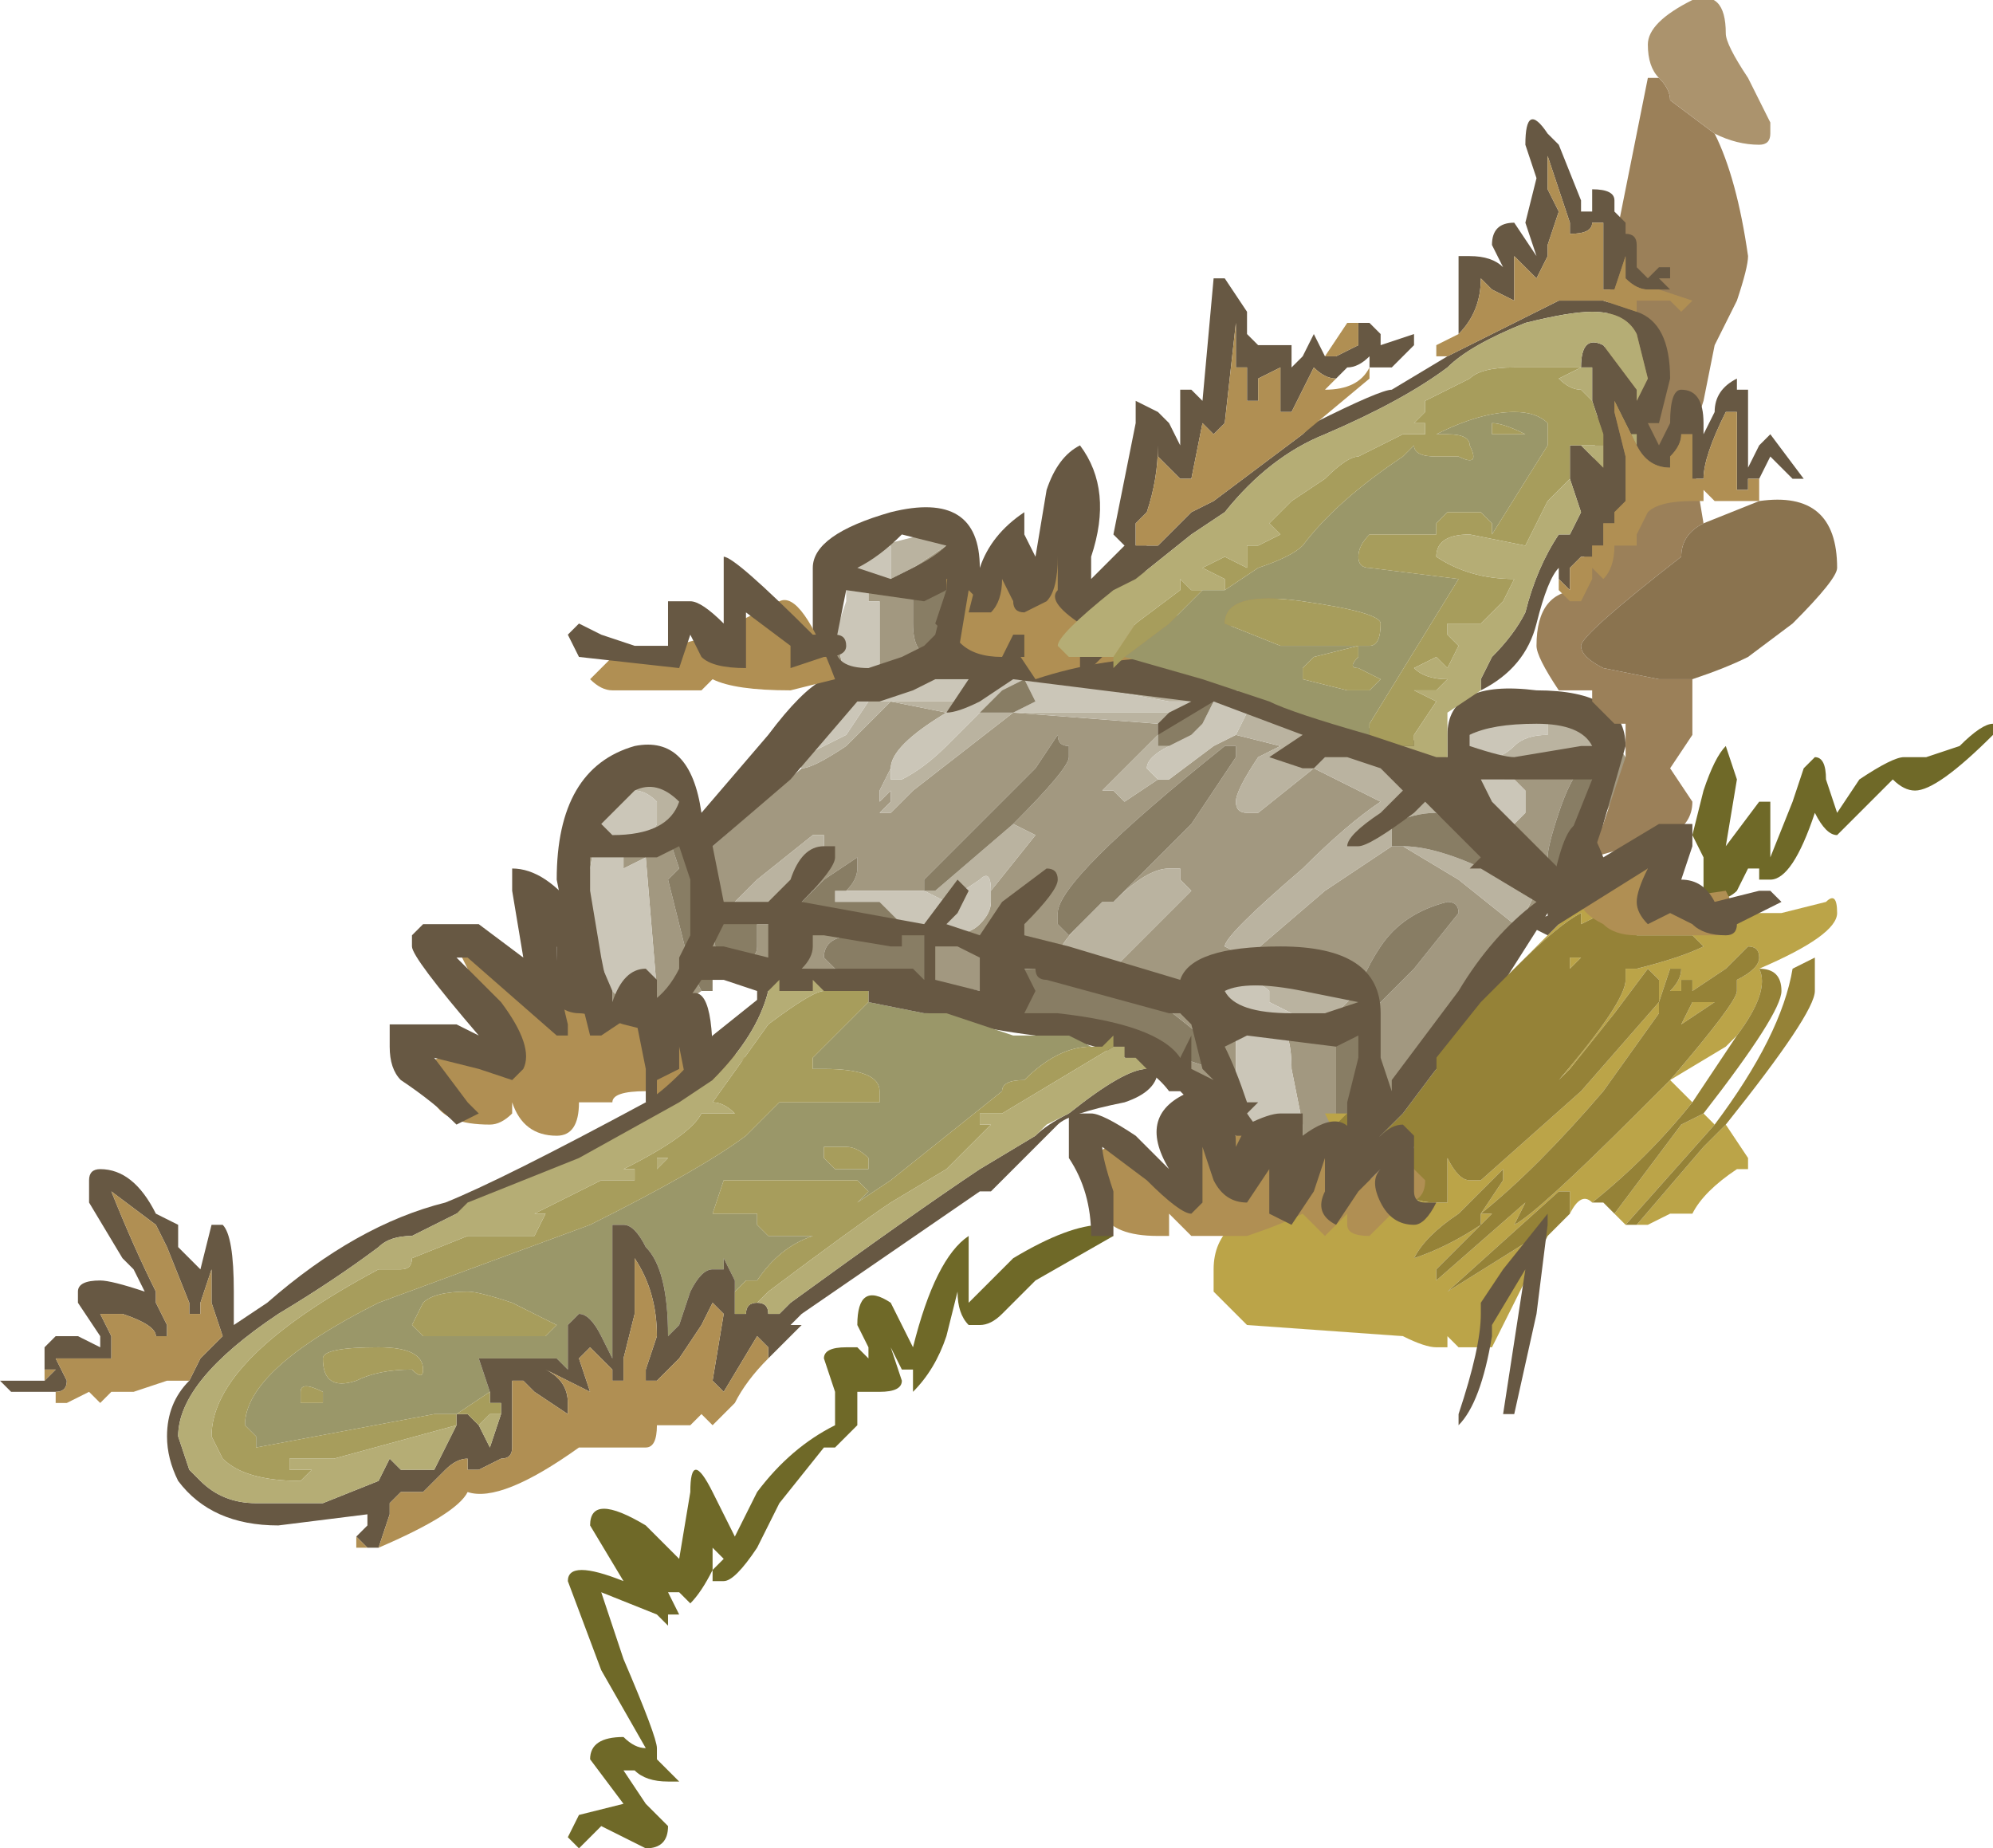 <?xml version="1.0" encoding="UTF-8" standalone="no"?>
<svg xmlns:ffdec="https://www.free-decompiler.com/flash" xmlns:xlink="http://www.w3.org/1999/xlink" ffdec:objectType="shape" height="8.3px" width="8.95px" xmlns="http://www.w3.org/2000/svg">
  <g transform="matrix(1.0, 0.0, 0.0, 1.0, 4.2, 4.45)">
    <path d="M-0.05 -2.05 L0.05 -2.05 -0.05 -2.05 M0.05 -2.05 Q0.15 -2.0 0.15 -1.75 L0.1 -1.65 0.0 -1.5 1.55 -1.25 1.65 -1.2 1.4 -1.25 1.25 -1.3 1.2 -1.3 0.5 -1.4 0.45 -1.4 0.3 -1.4 -0.2 -1.4 -0.3 -1.35 -0.3 -1.3 -0.35 -1.35 -0.5 -1.25 Q-0.5 -1.45 -0.45 -1.6 L-0.4 -1.4 -0.25 -1.45 -0.25 -1.75 -0.3 -1.75 -0.3 -1.8 -0.2 -1.85 -0.1 -1.9 0.05 -2.0 0.05 -2.05 M2.2 -0.95 L2.25 -0.95 2.4 -1.0 2.45 -0.95 2.45 -0.75 2.6 -0.75 2.65 -0.8 2.65 -0.9 2.6 -0.95 2.55 -0.95 3.0 -1.1 3.0 -1.2 3.1 -1.05 Q3.1 -0.9 2.85 -0.55 L3.0 -0.9 2.9 -1.0 Q2.85 -0.95 2.8 -0.8 2.75 -0.65 2.75 -0.6 2.75 -0.5 2.75 -0.45 L2.5 -0.1 1.95 0.6 1.95 0.35 Q1.95 0.2 1.85 0.1 1.8 0.15 1.8 0.25 L1.8 0.65 1.85 0.65 1.65 0.8 1.6 0.7 1.65 0.7 1.65 0.6 1.6 0.35 Q1.6 0.2 1.55 0.15 L1.35 0.15 1.35 0.55 0.95 0.25 1.25 0.35 1.3 0.3 Q1.2 0.2 1.0 0.05 0.7 -0.1 0.45 -0.1 0.3 -0.1 0.3 0.0 L0.35 0.1 0.85 0.2 0.8 0.2 0.4 0.1 0.2 0.0 -0.05 -0.05 -0.05 -0.25 0.0 -0.3 0.05 -0.25 Q0.15 -0.25 0.2 -0.3 0.25 -0.35 0.25 -0.4 L0.25 -0.45 0.45 -0.7 0.35 -0.75 Q0.6 -1.0 0.6 -1.05 L0.6 -1.1 Q0.55 -1.1 0.55 -1.15 L0.45 -1.0 -0.05 -0.5 -0.05 -0.45 -0.45 -0.45 -0.4 -0.45 Q-0.35 -0.5 -0.35 -0.55 -0.35 -0.65 -0.35 -0.6 L-0.5 -0.5 -0.55 -0.45 -0.6 -0.45 -0.5 -0.65 -0.5 -0.7 -0.55 -0.7 -0.8 -0.5 -0.9 -0.4 -1.0 -0.3 Q-1.0 -0.2 -0.95 -0.1 L-1.0 -0.05 -1.15 -0.8 -1.15 -0.95 -1.4 -0.9 -1.5 -0.85 -1.55 -0.55 -1.6 -0.35 -1.55 -0.8 -1.25 -1.05 -1.0 -0.65 -0.6 -1.0 Q-0.55 -1.0 -0.4 -1.1 L-0.2 -1.3 0.05 -1.25 Q-0.2 -1.1 -0.2 -1.0 L-0.25 -0.9 -0.25 -0.85 -0.2 -0.9 -0.2 -0.85 -0.25 -0.8 -0.2 -0.8 -0.1 -0.9 0.35 -1.25 1.0 -1.2 1.0 -1.15 0.75 -0.9 0.8 -0.9 0.85 -0.85 1.0 -0.95 1.05 -0.95 1.25 -1.1 1.35 -1.15 1.55 -1.1 1.45 -1.05 Q1.35 -0.9 1.35 -0.85 1.35 -0.8 1.4 -0.8 L1.45 -0.8 1.7 -1.0 Q1.9 -0.9 2.0 -0.85 1.85 -0.75 1.65 -0.55 1.3 -0.25 1.3 -0.2 L1.4 -0.15 1.75 -0.45 2.05 -0.65 2.1 -0.65 2.35 -0.5 2.6 -0.3 Q2.65 -0.3 2.65 -0.35 L2.7 -0.45 2.65 -0.45 2.25 -0.8 2.25 -0.95 2.2 -0.95 M-0.45 -0.1 L-0.9 -0.1 -0.85 -0.15 Q-0.8 -0.15 -0.8 -0.2 L-0.8 -0.3 -0.35 -0.3 -0.35 -0.25 Q-0.5 -0.25 -0.5 -0.15 L-0.45 -0.1 M-1.05 0.0 L-1.35 0.2 Q-1.4 0.2 -1.45 0.1 L-1.45 0.0 -1.35 0.1 -1.35 0.15 -1.3 0.15 Q-1.25 0.1 -1.25 0.0 L-1.3 -0.6 -1.4 -0.55 -1.4 -0.65 -1.2 -0.7 -1.15 -0.55 -1.2 -0.5 -1.1 -0.1 -1.05 0.0 M-0.4 -1.75 L-0.4 -1.85 -0.4 -1.75 M-0.4 -1.9 L-0.25 -2.0 -0.4 -1.9 M0.8 -0.4 L1.15 -0.75 1.35 -1.05 1.35 -1.1 1.3 -1.1 Q0.55 -0.5 0.55 -0.35 L0.55 -0.3 0.6 -0.25 0.65 -0.3 Q0.55 -0.2 0.55 -0.15 L0.8 -0.1 1.15 -0.45 1.1 -0.5 1.1 -0.55 1.05 -0.55 Q0.95 -0.55 0.8 -0.4 M0.0 -1.5 Q0.05 -1.5 0.1 -1.65 L0.15 -1.8 -0.1 -1.8 -0.1 -1.65 Q-0.1 -1.5 0.0 -1.5 M1.3 -0.1 L1.25 0.1 1.4 0.1 1.55 0.15 1.6 0.1 1.8 0.1 1.9 0.0 1.4 -0.1 1.3 -0.1 M2.4 -1.05 L2.45 -1.05 2.4 -1.05 M2.35 -0.35 Q2.35 -0.4 2.3 -0.4 2.1 -0.35 2.0 -0.2 1.9 -0.05 1.9 0.05 L1.95 0.1 2.15 -0.1 2.35 -0.35" fill="#a29880" fill-rule="evenodd" stroke="none"/>
    <path d="M-0.05 -2.05 L0.05 -2.05 0.05 -2.0 -0.1 -1.9 -0.2 -1.85 -0.2 -2.0 -0.4 -1.9 -0.25 -2.0 -0.05 -2.05 M1.65 -1.2 L2.2 -0.95 2.25 -0.95 2.25 -0.8 Q2.15 -0.8 2.05 -0.75 L2.05 -0.65 1.75 -0.45 1.4 -0.15 1.3 -0.2 Q1.3 -0.25 1.65 -0.55 1.85 -0.75 2.0 -0.85 1.9 -0.9 1.7 -1.0 L1.45 -0.8 1.4 -0.8 Q1.35 -0.8 1.35 -0.85 1.35 -0.9 1.45 -1.05 L1.55 -1.1 1.35 -1.15 1.4 -1.25 1.65 -1.2 M2.4 -1.0 L2.4 -1.05 2.45 -1.05 2.5 -1.05 Q2.55 -1.05 2.6 -1.1 2.65 -1.15 2.75 -1.15 L2.75 -1.25 2.65 -1.3 3.0 -1.2 3.0 -1.1 2.55 -0.95 2.45 -0.95 2.4 -1.0 M2.4 -1.15 L2.6 -1.25 2.4 -1.15 M-0.6 -1.0 L-0.65 -1.05 -0.6 -1.05 -0.4 -1.15 -0.3 -1.3 -0.3 -1.35 -0.25 -1.3 0.1 -1.3 0.05 -1.25 -0.2 -1.3 -0.4 -1.1 Q-0.55 -1.0 -0.6 -1.0 M1.15 -1.3 L1.05 -1.3 0.5 -1.4 1.2 -1.3 1.15 -1.3 M0.45 -1.4 L0.4 -1.4 0.3 -1.4 0.45 -1.4 M0.35 -1.25 L1.05 -1.25 1.0 -1.15 1.0 -1.1 1.05 -1.1 Q0.95 -1.05 0.95 -1.0 L1.0 -0.95 0.85 -0.85 0.8 -0.9 0.75 -0.9 1.0 -1.15 1.0 -1.2 0.35 -1.25 -0.1 -0.9 -0.2 -0.8 -0.25 -0.8 -0.2 -0.85 -0.2 -0.9 -0.25 -0.85 -0.25 -0.9 -0.2 -1.0 -0.2 -0.95 -0.15 -0.95 Q-0.05 -1.0 0.05 -1.1 0.15 -1.2 0.2 -1.25 L0.35 -1.25 M1.15 -1.15 L1.2 -1.2 1.15 -1.15 M0.8 -0.4 Q0.95 -0.55 1.05 -0.55 L1.1 -0.55 1.1 -0.5 1.15 -0.45 0.8 -0.1 0.55 -0.15 Q0.55 -0.2 0.65 -0.3 L0.75 -0.4 0.8 -0.4 M0.35 -0.75 L0.45 -0.7 0.25 -0.45 Q0.25 -0.55 0.2 -0.5 L0.05 -0.4 -0.05 -0.45 0.0 -0.45 0.35 -0.75 M0.0 -0.3 L-0.05 -0.25 -0.05 -0.3 0.0 -0.3 M1.3 -0.1 L1.25 0.0 1.3 0.05 1.4 0.1 1.25 0.1 1.3 -0.1 M1.6 0.1 L1.6 0.1 1.5 0.05 1.5 0.0 Q1.45 -0.05 1.35 -0.05 L1.4 -0.1 1.9 0.0 1.8 0.1 1.6 0.1 M2.65 -0.45 L2.7 -0.45 2.65 -0.35 Q2.65 -0.3 2.6 -0.3 L2.35 -0.5 2.1 -0.65 Q2.3 -0.65 2.65 -0.45 M-1.4 -0.65 Q-1.3 -0.65 -1.25 -0.75 L-1.25 -0.85 Q-1.35 -0.95 -1.45 -0.85 L-1.5 -0.85 -1.4 -0.9 -1.15 -0.95 -1.15 -0.8 -1.2 -0.7 -1.4 -0.65 M-0.9 -0.4 L-0.8 -0.5 -0.55 -0.7 -0.5 -0.7 -0.5 -0.65 -0.6 -0.45 -0.65 -0.45 -0.5 -0.3 -0.35 -0.3 -0.8 -0.3 Q-0.85 -0.35 -0.9 -0.4" fill="#bab3a0" fill-rule="evenodd" stroke="none"/>
    <path d="M2.4 -1.05 L2.4 -1.15 2.6 -1.25 2.65 -1.3 2.75 -1.25 2.75 -1.15 Q2.65 -1.15 2.6 -1.1 2.55 -1.05 2.5 -1.05 L2.45 -1.05 2.4 -1.05 M1.6 0.7 L1.45 0.7 Q1.35 0.65 1.35 0.55 L1.35 0.15 1.55 0.15 Q1.6 0.2 1.6 0.35 L1.65 0.6 1.65 0.7 1.6 0.7 M-1.45 0.1 L-1.5 0.15 Q-1.65 -0.05 -1.6 -0.2 L-1.6 -0.35 -1.55 -0.55 -1.5 -0.85 -1.45 -0.85 Q-1.35 -0.95 -1.25 -0.85 L-1.25 -0.75 Q-1.3 -0.65 -1.4 -0.65 L-1.4 -0.55 -1.3 -0.6 -1.25 0.0 Q-1.25 0.1 -1.3 0.15 L-1.35 0.15 -1.35 0.1 -1.45 0.0 -1.45 0.1 M-0.65 -1.05 L-0.5 -1.25 -0.35 -1.35 -0.3 -1.3 -0.4 -1.15 -0.6 -1.05 -0.65 -1.05 M-0.45 -1.6 L-0.4 -1.75 -0.4 -1.85 -0.4 -1.9 -0.2 -2.0 -0.2 -1.85 -0.3 -1.8 -0.3 -1.75 -0.25 -1.75 -0.25 -1.45 -0.4 -1.4 -0.45 -1.6 M0.5 -1.4 L1.05 -1.3 1.15 -1.3 1.1 -1.25 1.05 -1.25 0.35 -1.25 0.45 -1.3 0.4 -1.4 0.45 -1.4 0.5 -1.4 M1.0 -0.95 L0.95 -1.0 Q0.95 -1.05 1.05 -1.1 L1.15 -1.15 1.2 -1.2 1.25 -1.3 1.4 -1.25 1.35 -1.15 1.25 -1.1 1.05 -0.95 1.0 -0.95 M0.05 -1.25 L0.1 -1.3 -0.25 -1.3 -0.3 -1.35 -0.2 -1.4 0.3 -1.4 0.4 -1.4 0.3 -1.35 0.2 -1.25 Q0.15 -1.2 0.05 -1.1 -0.05 -1.0 -0.15 -0.95 L-0.2 -0.95 -0.2 -1.0 Q-0.2 -1.1 0.05 -1.25 M0.25 -0.45 L0.25 -0.4 Q0.25 -0.35 0.2 -0.3 0.15 -0.25 0.05 -0.25 L0.0 -0.3 -0.05 -0.3 -0.15 -0.3 -0.25 -0.4 -0.45 -0.4 -0.45 -0.45 -0.05 -0.45 0.05 -0.4 0.2 -0.5 Q0.25 -0.55 0.25 -0.45 M1.4 0.1 L1.3 0.05 1.25 0.0 1.3 -0.1 1.4 -0.1 1.35 -0.05 Q1.45 -0.05 1.5 0.0 L1.5 0.05 1.6 0.1 1.6 0.1 1.55 0.15 1.4 0.1 M2.55 -0.95 L2.6 -0.95 2.65 -0.9 2.65 -0.8 2.6 -0.75 2.45 -0.75 2.45 -0.95 2.55 -0.95 M-0.6 -0.45 L-0.55 -0.45 -0.6 -0.4 -0.5 -0.3 -0.65 -0.45 -0.6 -0.45" fill="#cbc6b8" fill-rule="evenodd" stroke="none"/>
    <path d="M2.85 -0.55 L2.75 -0.45 Q2.75 -0.5 2.75 -0.6 2.75 -0.65 2.8 -0.8 2.85 -0.95 2.9 -1.0 L3.0 -0.9 2.85 -0.55 M1.95 0.6 L1.9 0.65 1.85 0.65 1.8 0.65 1.8 0.25 Q1.8 0.15 1.85 0.1 1.95 0.2 1.95 0.35 L1.95 0.6 M0.95 0.25 L0.85 0.2 0.35 0.1 0.3 0.0 Q0.3 -0.1 0.45 -0.1 0.7 -0.1 1.0 0.05 1.2 0.2 1.3 0.3 L1.25 0.35 0.95 0.25 M-0.05 -0.05 Q0.0 0.0 -0.05 0.0 L-0.45 -0.1 -0.5 -0.15 Q-0.5 -0.25 -0.35 -0.25 L-0.35 -0.3 -0.5 -0.3 -0.6 -0.4 -0.55 -0.45 -0.5 -0.5 -0.35 -0.6 Q-0.35 -0.65 -0.35 -0.55 -0.35 -0.5 -0.4 -0.45 L-0.45 -0.45 -0.45 -0.4 -0.25 -0.4 -0.15 -0.3 -0.05 -0.3 -0.05 -0.25 -0.05 -0.05 M-0.9 -0.1 L-0.95 -0.1 Q-1.0 -0.2 -1.0 -0.3 L-0.9 -0.4 Q-0.85 -0.35 -0.8 -0.3 L-0.8 -0.2 Q-0.8 -0.15 -0.85 -0.15 L-0.9 -0.1 M-1.0 -0.05 L-1.0 0.0 -1.05 0.0 -1.1 -0.1 -1.2 -0.5 -1.15 -0.55 -1.2 -0.7 -1.15 -0.8 -1.0 -0.05 M0.4 -1.4 L0.45 -1.3 0.35 -1.25 0.2 -1.25 0.3 -1.35 0.4 -1.4 M1.05 -1.25 L1.1 -1.25 1.15 -1.3 1.2 -1.3 1.25 -1.3 1.2 -1.2 1.15 -1.15 1.05 -1.1 1.0 -1.1 1.0 -1.15 1.05 -1.25 M2.05 -0.65 L2.05 -0.75 Q2.15 -0.8 2.25 -0.8 L2.65 -0.45 Q2.3 -0.65 2.1 -0.65 L2.05 -0.65 M0.65 -0.3 L0.6 -0.25 0.55 -0.3 0.55 -0.35 Q0.55 -0.5 1.3 -1.1 L1.35 -1.1 1.35 -1.05 1.15 -0.75 0.8 -0.4 0.75 -0.4 0.65 -0.3 M0.0 -1.5 Q-0.1 -1.5 -0.1 -1.65 L-0.1 -1.8 0.15 -1.8 0.1 -1.65 Q0.05 -1.5 0.0 -1.5 M-0.05 -0.45 L-0.05 -0.5 0.45 -1.0 0.55 -1.15 Q0.55 -1.1 0.6 -1.1 L0.6 -1.05 Q0.6 -1.0 0.35 -0.75 L0.0 -0.45 -0.05 -0.45 M2.35 -0.35 L2.15 -0.1 1.95 0.1 1.9 0.05 Q1.9 -0.05 2.0 -0.2 2.1 -0.35 2.3 -0.4 2.35 -0.4 2.35 -0.35" fill="#887d64" fill-rule="evenodd" stroke="none"/>
    <path d="M0.05 -2.0 L-0.15 -2.05 Q-0.25 -1.95 -0.35 -1.9 L-0.2 -1.85 -0.1 -1.9 Q0.0 -1.95 0.05 -2.0 M1.0 -1.2 L1.05 -1.25 1.15 -1.3 0.35 -1.4 0.2 -1.3 Q0.1 -1.25 0.05 -1.25 L0.05 -1.25 0.15 -1.4 0.0 -1.4 -0.1 -1.35 -0.25 -1.3 -0.35 -1.3 -0.65 -0.95 -1.0 -0.65 -0.95 -0.4 -0.75 -0.4 -0.65 -0.5 Q-0.6 -0.65 -0.5 -0.65 L-0.45 -0.65 -0.45 -0.6 Q-0.45 -0.55 -0.6 -0.4 L-0.05 -0.3 0.1 -0.5 0.15 -0.45 0.1 -0.35 0.05 -0.3 0.2 -0.25 0.3 -0.4 0.5 -0.55 Q0.55 -0.55 0.55 -0.5 0.55 -0.45 0.4 -0.3 L0.4 -0.25 0.6 -0.2 1.1 -0.05 Q1.15 -0.2 1.55 -0.2 2.0 -0.2 2.0 0.1 L2.0 0.45 2.05 0.45 2.05 0.4 2.35 0.0 Q2.5 -0.25 2.7 -0.4 L2.45 -0.55 2.4 -0.55 2.45 -0.6 2.2 -0.85 2.15 -0.8 Q1.95 -0.65 1.9 -0.65 L1.85 -0.65 Q1.85 -0.7 2.0 -0.8 L2.1 -0.9 2.0 -1.0 1.85 -1.05 1.75 -1.05 1.7 -1.0 1.65 -1.0 1.5 -1.05 1.65 -1.15 1.25 -1.3 1.0 -1.15 1.0 -1.2 M1.35 -1.35 L1.6 -1.3 1.7 -1.25 1.85 -1.2 2.1 -1.15 2.3 -1.05 2.3 -1.15 Q2.3 -1.4 2.7 -1.35 3.1 -1.35 3.1 -1.1 L3.0 -0.75 2.95 -0.5 2.85 -0.4 2.8 -0.3 2.75 -0.35 2.4 0.2 2.0 0.6 1.95 0.6 Q1.9 0.8 1.65 0.8 L1.45 0.8 1.35 0.65 1.15 0.5 1.1 0.45 1.05 0.45 Q0.9 0.25 0.45 0.2 0.05 0.15 -0.15 0.05 L-0.3 0.0 -0.75 0.0 -0.8 0.05 -0.8 0.0 -0.95 -0.05 -1.05 -0.05 -1.15 0.1 -1.2 0.15 -1.35 0.25 -1.5 0.25 -1.7 0.05 -1.7 -0.25 -1.65 -0.25 -1.7 -0.5 Q-1.7 -1.0 -1.35 -1.1 -1.1 -1.15 -1.05 -0.8 L-0.75 -1.15 Q-0.6 -1.35 -0.5 -1.4 L-0.55 -1.6 -0.55 -1.9 Q-0.55 -2.05 -0.2 -2.15 0.2 -2.25 0.2 -1.9 0.2 -1.7 0.15 -1.55 L1.0 -1.5 1.35 -1.4 1.35 -1.35 M0.0 -0.15 L0.0 -0.05 0.2 0.0 0.2 -0.15 0.1 -0.2 0.0 -0.2 0.0 -0.15 M0.45 0.0 L0.4 0.1 0.55 0.1 Q1.0 0.15 1.1 0.3 L1.15 0.2 1.15 0.35 1.25 0.4 1.2 0.35 1.15 0.15 1.1 0.1 1.05 0.1 0.5 -0.05 Q0.45 -0.05 0.45 -0.1 L0.4 -0.1 0.45 0.0 M2.4 -1.1 Q2.55 -1.05 2.6 -1.05 L2.9 -1.1 2.95 -1.1 Q2.9 -1.2 2.7 -1.2 2.5 -1.2 2.4 -1.15 L2.4 -1.1 M2.45 -0.95 L2.5 -0.85 2.8 -0.55 2.85 -0.7 2.95 -0.95 2.45 -0.95 M0.05 -1.8 L-0.05 -1.75 -0.4 -1.8 -0.45 -1.55 Q-0.45 -1.45 -0.3 -1.45 L-0.15 -1.5 -0.05 -1.55 0.0 -1.6 0.05 -1.8 M-1.55 -0.45 L-1.5 -0.15 -1.45 0.1 Q-1.25 0.1 -1.15 -0.1 L-1.15 -0.15 -1.1 -0.25 -1.1 -0.5 -1.15 -0.65 -1.25 -0.6 -1.55 -0.6 -1.55 -0.45 M-1.45 -0.7 Q-1.2 -0.7 -1.15 -0.85 -1.25 -0.95 -1.35 -0.9 L-1.5 -0.75 -1.45 -0.7 M-0.8 -0.3 L-0.95 -0.3 -1.0 -0.2 -0.95 -0.2 -0.75 -0.15 -0.75 -0.3 -0.8 -0.3 M-0.55 -0.25 L-0.55 -0.2 Q-0.55 -0.15 -0.6 -0.1 L-0.1 -0.1 -0.05 -0.05 -0.05 -0.25 -0.15 -0.25 -0.15 -0.2 -0.2 -0.2 -0.5 -0.25 -0.55 -0.25 M1.75 0.1 L1.9 0.05 1.65 0.0 Q1.4 -0.05 1.3 0.0 1.35 0.1 1.6 0.1 L1.75 0.1 M1.9 0.5 L1.9 0.2 1.8 0.25 1.4 0.2 1.3 0.25 Q1.35 0.35 1.4 0.5 L1.45 0.5 1.4 0.55 Q1.5 0.7 1.6 0.7 1.8 0.7 1.85 0.6 L1.9 0.5" fill="#675843" fill-rule="evenodd" stroke="none"/>
    <path d="M4.0 -0.95 L4.05 -0.8 4.15 -0.95 Q4.3 -1.05 4.35 -1.05 L4.45 -1.05 4.6 -1.1 Q4.7 -1.2 4.75 -1.2 L4.75 -1.15 Q4.5 -0.9 4.4 -0.9 4.35 -0.9 4.3 -0.95 L4.05 -0.7 Q4.0 -0.7 3.95 -0.8 3.85 -0.5 3.75 -0.5 L3.7 -0.5 3.7 -0.55 3.65 -0.55 3.6 -0.45 Q3.55 -0.4 3.45 -0.4 L3.45 -0.6 3.4 -0.7 3.45 -0.9 Q3.5 -1.05 3.55 -1.1 L3.6 -0.95 3.55 -0.65 3.7 -0.85 3.75 -0.85 3.75 -0.6 3.85 -0.85 3.9 -1.0 3.95 -1.05 Q4.0 -1.05 4.0 -0.95 M-0.4 1.6 L-0.35 1.6 -0.3 1.65 -0.3 1.6 -0.35 1.5 Q-0.35 1.3 -0.2 1.4 -0.15 1.5 -0.1 1.6 0.0 1.2 0.15 1.1 L0.15 1.4 0.35 1.2 Q0.6 1.05 0.75 1.05 L0.8 1.1 0.45 1.3 0.3 1.45 Q0.25 1.5 0.2 1.5 L0.15 1.5 Q0.1 1.45 0.1 1.35 L0.05 1.55 Q0.0 1.7 -0.1 1.8 L-0.1 1.7 -0.15 1.7 -0.2 1.6 -0.15 1.75 Q-0.15 1.8 -0.25 1.8 -0.3 1.8 -0.35 1.8 L-0.35 1.95 Q-0.4 2.0 -0.45 2.05 L-0.5 2.05 -0.7 2.3 -0.8 2.5 Q-0.9 2.65 -0.95 2.65 L-1.0 2.65 -1.0 2.6 -0.95 2.55 -1.0 2.5 -1.0 2.6 Q-1.05 2.7 -1.1 2.75 L-1.15 2.7 -1.2 2.7 -1.15 2.8 -1.2 2.8 -1.2 2.85 -1.25 2.8 -1.5 2.7 -1.4 3.0 Q-1.25 3.35 -1.25 3.4 L-1.25 3.45 -1.15 3.55 -1.2 3.55 Q-1.3 3.55 -1.35 3.5 L-1.4 3.5 -1.3 3.65 -1.2 3.75 Q-1.2 3.85 -1.3 3.85 L-1.5 3.75 -1.6 3.85 -1.65 3.8 -1.6 3.7 -1.4 3.65 -1.55 3.45 Q-1.55 3.35 -1.4 3.35 -1.35 3.4 -1.3 3.4 L-1.5 3.05 -1.65 2.65 Q-1.65 2.55 -1.4 2.65 L-1.55 2.4 Q-1.55 2.25 -1.3 2.4 L-1.15 2.55 -1.1 2.25 Q-1.1 2.05 -1.0 2.25 -0.95 2.35 -0.9 2.45 L-0.8 2.25 Q-0.65 2.05 -0.45 1.95 L-0.45 1.8 -0.5 1.65 Q-0.5 1.6 -0.4 1.6" fill="#6f6928" fill-rule="evenodd" stroke="none"/>
    <path d="M2.75 -0.25 Q2.8 -0.3 2.85 -0.35 L2.9 -0.4 3.25 -0.4 3.6 -0.35 3.8 -0.35 4.0 -0.4 Q4.05 -0.45 4.05 -0.35 4.05 -0.25 3.7 -0.1 3.75 0.0 3.6 0.2 L3.55 0.25 3.3 0.4 Q3.6 0.05 3.6 0.0 L3.6 -0.05 Q3.7 -0.1 3.7 -0.15 3.7 -0.2 3.65 -0.2 L3.55 -0.1 3.4 0.0 3.4 -0.05 3.35 -0.05 3.35 0.0 3.3 0.0 Q3.35 -0.05 3.35 -0.1 L3.3 -0.1 3.25 0.05 3.25 -0.05 3.2 -0.1 3.05 0.1 2.85 0.35 2.8 0.4 Q3.1 0.05 3.1 -0.05 L3.1 -0.1 3.15 -0.1 Q3.35 -0.15 3.45 -0.2 L3.4 -0.25 3.15 -0.25 3.0 -0.35 2.9 -0.3 2.9 -0.35 Q2.8 -0.3 2.6 -0.1 L2.75 -0.25 M2.85 -0.1 L2.85 -0.15 2.9 -0.15 2.85 -0.1 M2.9 -0.3 L2.9 -0.3 M3.55 0.6 L3.65 0.75 3.65 0.8 3.6 0.8 Q3.45 0.9 3.4 1.0 L3.3 1.0 3.2 1.05 3.15 1.05 3.45 0.7 3.55 0.6 M3.1 1.05 L3.05 1.0 3.35 0.6 3.45 0.55 3.5 0.6 3.1 1.05 M2.95 0.95 Q2.9 0.9 2.85 1.0 L2.85 0.9 2.8 0.9 2.3 1.35 2.7 1.1 2.7 1.2 2.5 1.6 2.35 1.6 2.3 1.55 2.3 1.6 2.25 1.6 Q2.2 1.6 2.1 1.55 L1.4 1.5 1.25 1.35 1.25 1.25 Q1.25 1.0 1.6 0.95 L2.1 0.8 2.0 0.7 2.15 0.7 2.1 0.85 Q2.1 0.95 2.25 0.95 2.35 0.95 2.3 0.95 L2.3 0.75 Q2.35 0.85 2.4 0.85 L2.45 0.85 2.9 0.45 3.25 0.05 3.25 0.1 3.0 0.45 Q2.7 0.8 2.45 1.0 L2.55 0.85 2.55 0.8 2.35 1.0 Q2.2 1.1 2.15 1.2 2.3 1.15 2.45 1.05 L2.45 1.0 2.5 1.0 2.25 1.25 2.25 1.3 2.65 0.95 2.6 1.05 Q2.7 1.0 3.15 0.55 L3.3 0.4 3.4 0.5 Q3.2 0.75 2.95 0.95 M1.8 0.65 L1.75 0.55 1.85 0.55 1.8 0.6 1.85 0.65 1.8 0.65 M3.4 0.05 L3.5 0.05 3.35 0.15 3.4 0.05" fill="#bba448" fill-rule="evenodd" stroke="none"/>
    <path d="M3.5 -3.85 Q3.6 -3.65 3.65 -3.3 3.65 -3.25 3.6 -3.1 3.55 -3.0 3.5 -2.9 L3.45 -2.65 Q3.4 -2.5 3.4 -2.4 L3.45 -2.1 Q3.35 -2.05 3.35 -1.95 2.9 -1.6 2.9 -1.55 2.9 -1.5 3.0 -1.45 L3.25 -1.4 3.4 -1.4 3.4 -1.15 3.3 -1.0 3.4 -0.85 Q3.4 -0.75 3.3 -0.7 L2.95 -0.6 3.1 -1.05 3.1 -1.2 3.05 -1.2 2.95 -1.3 2.95 -1.35 2.8 -1.35 Q2.7 -1.5 2.7 -1.55 2.7 -1.8 2.9 -1.8 L3.05 -3.35 3.2 -4.1 3.25 -4.1 Q3.3 -4.05 3.3 -4.0 L3.5 -3.85" fill="#9b8059" fill-rule="evenodd" stroke="none"/>
    <path d="M3.25 -4.1 Q3.2 -4.15 3.2 -4.25 3.2 -4.35 3.4 -4.45 3.55 -4.5 3.55 -4.3 3.55 -4.25 3.65 -4.1 L3.75 -3.9 3.75 -3.85 Q3.75 -3.8 3.7 -3.8 3.6 -3.8 3.5 -3.85 L3.3 -4.0 Q3.3 -4.05 3.25 -4.1" fill="#ab936d" fill-rule="evenodd" stroke="none"/>
    <path d="M3.45 -2.1 L3.7 -2.2 Q4.05 -2.25 4.05 -1.9 4.05 -1.85 3.85 -1.65 L3.65 -1.5 Q3.55 -1.45 3.4 -1.4 L3.25 -1.4 3.0 -1.45 Q2.9 -1.5 2.9 -1.55 2.9 -1.6 3.35 -1.95 3.35 -2.05 3.45 -2.1" fill="#8a734f" fill-rule="evenodd" stroke="none"/>
    <path d="M2.6 -0.1 Q2.8 -0.3 2.9 -0.35 L2.9 -0.3 3.0 -0.35 3.15 -0.25 3.4 -0.25 3.45 -0.2 Q3.35 -0.15 3.15 -0.1 L3.1 -0.1 3.1 -0.05 Q3.1 0.05 2.8 0.4 L2.85 0.35 3.05 0.1 3.2 -0.1 3.25 -0.05 3.25 0.05 3.3 -0.1 3.35 -0.1 Q3.35 -0.05 3.3 0.0 L3.35 0.0 3.35 -0.05 3.4 -0.05 3.4 0.0 3.55 -0.1 3.65 -0.2 Q3.7 -0.2 3.7 -0.15 3.7 -0.1 3.6 -0.05 L3.6 0.0 Q3.6 0.05 3.3 0.4 L3.15 0.55 Q2.7 1.0 2.6 1.05 L2.65 0.95 2.25 1.3 2.25 1.25 2.5 1.0 2.45 1.0 2.45 1.05 Q2.3 1.15 2.15 1.2 2.2 1.1 2.35 1.0 L2.55 0.8 2.55 0.85 2.45 1.0 Q2.7 0.8 3.0 0.45 L3.25 0.1 3.25 0.05 2.9 0.45 2.45 0.85 2.4 0.85 Q2.35 0.85 2.3 0.75 L2.3 0.95 Q2.35 0.95 2.25 0.95 2.1 0.95 2.1 0.85 L2.15 0.7 2.0 0.7 1.95 0.7 2.1 0.55 2.25 0.35 2.25 0.3 2.45 0.05 2.6 -0.1 M3.6 0.2 Q3.75 0.0 3.7 -0.1 3.8 -0.1 3.8 0.0 3.8 0.1 3.45 0.55 L3.35 0.6 3.05 1.0 3.0 0.95 2.95 0.95 Q3.2 0.75 3.4 0.5 L3.6 0.2 M2.85 -0.1 L2.9 -0.15 2.85 -0.15 2.85 -0.1 M2.9 -0.3 L2.9 -0.3 M3.5 0.6 Q3.8 0.2 3.85 -0.1 L3.95 -0.15 3.95 0.0 Q3.95 0.1 3.55 0.6 L3.45 0.7 3.15 1.05 3.1 1.05 3.5 0.6 M2.85 1.0 L2.75 1.1 2.7 1.2 2.7 1.1 2.3 1.35 2.8 0.9 2.85 0.9 2.85 1.0 M1.85 0.55 L1.85 0.5 1.85 0.65 1.8 0.6 1.85 0.55 M3.4 0.05 L3.35 0.15 3.5 0.05 3.4 0.05" fill="#958237" fill-rule="evenodd" stroke="none"/>
    <path d="M2.85 -0.35 Q2.8 -0.3 2.75 -0.25 L2.65 -0.3 Q2.75 -0.35 2.85 -0.35 M1.95 0.7 L1.9 0.75 1.85 0.85 1.8 0.65 1.85 0.65 1.85 0.5 1.9 0.3 2.0 0.3 2.05 0.45 Q2.15 0.25 2.25 0.25 L2.25 0.3 2.25 0.35 2.1 0.55 1.95 0.7" fill="#675843" fill-rule="evenodd" stroke="none"/>
    <path d="M1.6 -1.8 L1.1 -1.5 Q0.75 -1.5 0.45 -1.4 L0.35 -1.55 Q0.35 -1.5 0.3 -1.5 0.05 -1.5 0.05 -1.75 L0.05 -1.85 0.3 -1.85 Q0.35 -1.85 0.35 -1.75 L0.55 -1.95 0.65 -1.8 0.7 -1.6 1.6 -1.8 M3.2 -0.55 L3.2 -0.4 3.55 -0.45 3.6 -0.35 Q3.6 -0.25 3.5 -0.25 L3.15 -0.25 Q3.05 -0.25 3.0 -0.3 2.9 -0.35 2.9 -0.4 L3.1 -0.55 3.2 -0.55 M1.5 0.75 L1.75 0.75 1.8 0.8 1.9 0.75 Q1.95 0.75 1.95 0.85 L2.0 0.8 2.1 0.75 2.2 0.85 Q2.2 0.95 2.1 0.95 L1.95 1.1 Q1.85 1.1 1.85 1.05 L1.85 1.0 1.75 1.1 1.65 1.0 Q1.55 1.05 1.4 1.1 L1.15 1.1 1.05 1.0 1.05 1.1 1.0 1.1 Q0.8 1.1 0.75 1.0 L0.7 0.75 Q0.75 0.7 0.8 0.7 L1.05 0.8 Q1.15 0.8 1.15 0.7 L1.25 0.65 Q1.35 0.65 1.4 0.65 L1.5 0.75 M-2.15 -0.2 Q-1.95 -0.2 -1.8 -0.05 -1.7 0.1 -1.6 0.1 -1.55 0.1 -1.4 0.15 L-1.2 0.2 Q-1.15 0.2 -1.0 0.25 L-0.85 0.3 -1.15 0.55 -1.3 0.45 Q-1.45 0.45 -1.45 0.5 L-1.6 0.5 Q-1.6 0.65 -1.7 0.65 -1.85 0.65 -1.9 0.5 L-1.9 0.55 Q-1.95 0.6 -2.0 0.6 -2.2 0.6 -2.25 0.5 L-2.3 0.4 Q-2.3 0.3 -2.2 0.3 L-1.9 0.3 -2.15 -0.2 M-0.45 -1.4 L-0.65 -1.35 Q-0.9 -1.35 -1.0 -1.4 L-1.05 -1.35 -1.45 -1.35 Q-1.5 -1.35 -1.55 -1.4 L-1.45 -1.5 -1.15 -1.55 Q-1.05 -1.6 -1.0 -1.55 L-1.0 -1.65 -0.9 -1.65 -0.7 -1.75 Q-0.6 -1.8 -0.45 -1.4" fill="#b08f53" fill-rule="evenodd" stroke="none"/>
    <path d="M0.65 -2.45 Q0.8 -2.25 0.7 -1.95 L0.7 -1.85 0.85 -2.0 1.0 -2.0 0.75 -1.5 0.7 -1.45 0.65 -1.45 Q0.65 -1.6 0.65 -1.65 0.5 -1.75 0.55 -1.8 L0.55 -1.95 Q0.55 -1.8 0.5 -1.75 L0.4 -1.7 Q0.35 -1.7 0.35 -1.75 L0.3 -1.85 Q0.3 -1.75 0.25 -1.7 L0.15 -1.7 0.2 -1.9 Q0.25 -2.05 0.4 -2.15 L0.4 -2.05 0.45 -1.95 0.5 -2.25 Q0.55 -2.4 0.65 -2.45 M2.75 -0.3 L2.75 -0.35 Q2.85 -1.0 3.0 -0.6 L3.25 -0.75 3.4 -0.75 3.4 -0.65 3.35 -0.5 Q3.45 -0.5 3.5 -0.4 L3.7 -0.45 3.75 -0.45 3.8 -0.4 3.6 -0.3 Q3.6 -0.25 3.55 -0.25 3.45 -0.25 3.4 -0.3 L3.3 -0.35 3.2 -0.3 Q3.15 -0.35 3.15 -0.4 3.15 -0.45 3.2 -0.55 L2.8 -0.3 2.75 -0.3 M1.75 0.75 L1.7 0.9 1.6 1.05 1.5 1.0 1.5 0.8 1.4 0.95 Q1.3 0.95 1.25 0.85 L1.2 0.7 1.2 0.95 1.15 1.0 Q1.1 1.0 0.95 0.85 L0.75 0.7 Q0.75 0.75 0.8 0.9 L0.8 1.1 0.7 1.1 Q0.7 0.9 0.6 0.75 L0.6 0.55 0.7 0.55 Q0.75 0.55 0.9 0.65 L1.05 0.8 Q0.9 0.55 1.15 0.45 1.35 0.4 1.35 0.7 L1.4 0.6 Q1.5 0.55 1.55 0.55 L1.65 0.55 1.65 0.65 Q1.85 0.5 1.9 0.7 L2.0 0.65 Q2.05 0.6 2.1 0.6 L2.15 0.65 2.15 0.9 Q2.15 0.95 2.2 0.95 L2.25 0.95 Q2.2 1.05 2.15 1.05 2.05 1.05 2.0 0.95 1.95 0.85 2.0 0.8 1.95 0.85 1.9 0.9 L1.8 1.05 Q1.7 1.0 1.75 0.9 L1.75 0.75 M-0.95 -1.95 Q-0.9 -1.95 -0.55 -1.6 L-0.45 -1.6 Q-0.4 -1.6 -0.4 -1.55 -0.4 -1.5 -0.5 -1.5 L-0.65 -1.45 -0.65 -1.55 -0.85 -1.7 -0.85 -1.45 Q-1.0 -1.45 -1.05 -1.5 L-1.1 -1.6 -1.15 -1.45 -1.6 -1.5 -1.65 -1.6 -1.6 -1.65 -1.5 -1.6 -1.35 -1.55 -1.2 -1.55 Q-1.2 -1.6 -1.2 -1.75 L-1.1 -1.75 Q-1.05 -1.75 -0.95 -1.65 L-0.95 -1.95 M-2.35 -0.25 L-2.3 -0.3 -2.05 -0.3 -1.85 -0.15 -1.9 -0.45 -1.9 -0.55 Q-1.75 -0.55 -1.6 -0.35 L-1.45 0.0 -1.45 0.05 Q-1.4 -0.1 -1.3 -0.1 L-1.25 -0.05 -1.25 0.15 -1.15 0.05 Q-1.0 -0.1 -1.0 0.3 L-1.0 0.5 -1.1 0.5 -1.15 0.25 -1.15 0.35 -1.25 0.4 -1.25 0.5 -1.3 0.5 -1.3 0.45 Q-1.3 0.5 -1.3 0.4 L-1.3 0.35 -1.35 0.1 -1.5 0.2 -1.55 0.2 -1.6 0.0 Q-1.65 -0.15 -1.7 -0.2 -1.7 -0.05 -1.65 0.15 L-1.65 0.2 -1.7 0.2 -2.1 -0.15 -2.15 -0.15 -1.95 0.05 Q-1.8 0.25 -1.85 0.35 L-1.9 0.4 -2.05 0.35 -2.25 0.3 -2.1 0.5 -2.05 0.55 -2.15 0.6 Q-2.25 0.5 -2.4 0.4 -2.45 0.35 -2.45 0.25 L-2.45 0.15 -2.15 0.15 -2.05 0.2 Q-2.35 -0.15 -2.35 -0.2 L-2.35 -0.25" fill="#675843" fill-rule="evenodd" stroke="none"/>
    <path d="M1.95 -1.15 Q1.6 -1.25 1.5 -1.3 L1.2 -1.4 0.85 -1.5 1.05 -1.65 1.2 -1.8 1.25 -1.8 1.3 -1.8 1.45 -1.9 Q1.6 -1.95 1.65 -2.0 1.8 -2.2 2.1 -2.4 L2.15 -2.45 Q2.15 -2.4 2.25 -2.4 L2.35 -2.4 Q2.45 -2.35 2.4 -2.45 2.4 -2.5 2.3 -2.5 L2.25 -2.5 Q2.45 -2.6 2.6 -2.6 2.7 -2.6 2.75 -2.55 L2.75 -2.45 2.5 -2.05 2.5 -2.1 2.45 -2.15 2.3 -2.15 2.25 -2.1 2.25 -2.05 1.95 -2.05 Q1.9 -2.0 1.9 -1.95 1.9 -1.9 1.95 -1.9 L2.35 -1.85 1.95 -1.2 1.95 -1.15 M2.05 -1.95 L2.05 -1.95 M2.6 -2.5 L2.65 -2.5 Q2.55 -2.55 2.5 -2.55 L2.5 -2.5 2.6 -2.5 M1.9 -1.5 L1.9 -1.55 1.7 -1.5 1.65 -1.45 1.65 -1.4 1.85 -1.35 1.95 -1.35 2.0 -1.4 1.9 -1.45 Q1.85 -1.45 1.9 -1.5 M1.95 -1.55 Q2.0 -1.55 2.0 -1.65 2.0 -1.7 1.65 -1.75 1.3 -1.8 1.3 -1.65 L1.55 -1.55 1.95 -1.55 M0.7 0.25 Q0.55 0.25 0.4 0.4 0.3 0.4 0.3 0.45 L-0.2 0.85 -0.35 0.95 -0.3 0.9 -0.35 0.85 -0.95 0.85 -1.0 1.0 -0.8 1.0 -0.8 1.05 -0.75 1.1 -0.55 1.1 Q-0.7 1.15 -0.8 1.3 L-0.85 1.3 -0.9 1.35 -0.9 1.3 -0.95 1.2 -0.95 1.25 -1.0 1.25 Q-1.05 1.25 -1.1 1.35 L-1.15 1.5 -1.2 1.55 Q-1.2 1.25 -1.3 1.15 -1.35 1.05 -1.4 1.05 L-1.45 1.05 -1.45 1.65 -1.5 1.55 Q-1.55 1.45 -1.6 1.45 L-1.65 1.5 -1.65 1.7 -1.7 1.65 Q-1.75 1.65 -1.8 1.65 L-2.05 1.65 -2.0 1.8 -2.15 1.9 -2.25 1.9 -3.05 2.05 -3.05 2.0 -3.1 1.95 Q-3.1 1.7 -2.5 1.4 L-1.55 1.05 Q-1.05 0.8 -0.85 0.65 L-0.7 0.5 -0.25 0.5 -0.25 0.45 Q-0.25 0.35 -0.5 0.35 L-0.55 0.35 -0.55 0.3 -0.3 0.05 -0.05 0.1 0.0 0.1 0.05 0.1 0.35 0.2 0.5 0.2 0.6 0.2 0.7 0.25 M-0.5 0.75 L-0.45 0.8 Q-0.35 0.8 -0.3 0.8 L-0.3 0.75 Q-0.35 0.7 -0.4 0.7 L-0.5 0.7 -0.5 0.75 M-2.2 1.55 L-1.75 1.55 -1.7 1.5 -1.9 1.4 Q-2.05 1.35 -2.1 1.35 -2.25 1.35 -2.3 1.4 L-2.35 1.5 -2.3 1.55 -2.2 1.55 M-2.3 1.7 Q-2.3 1.6 -2.5 1.6 -2.75 1.6 -2.75 1.65 -2.75 1.8 -2.6 1.75 -2.5 1.7 -2.35 1.7 -2.3 1.75 -2.3 1.7 M-2.85 1.8 L-2.85 1.85 -2.75 1.85 -2.75 1.8 Q-2.85 1.75 -2.85 1.8" fill="#9a9769" fill-rule="evenodd" stroke="none"/>
    <path d="M2.35 -2.95 L2.35 -3.3 2.4 -3.3 Q2.5 -3.3 2.55 -3.25 L2.5 -3.35 Q2.5 -3.45 2.6 -3.45 L2.7 -3.3 2.65 -3.45 2.7 -3.65 2.65 -3.8 Q2.65 -4.0 2.75 -3.85 L2.8 -3.8 2.9 -3.55 2.9 -3.5 2.95 -3.5 2.95 -3.6 Q3.05 -3.6 3.05 -3.55 L3.05 -3.5 3.1 -3.45 3.1 -3.4 Q3.15 -3.4 3.15 -3.35 L3.15 -3.25 3.2 -3.2 3.25 -3.25 3.3 -3.25 3.3 -3.2 3.25 -3.2 3.3 -3.15 3.25 -3.15 3.2 -3.15 Q3.15 -3.15 3.1 -3.2 L3.1 -3.3 3.05 -3.15 3.0 -3.15 3.0 -3.45 2.95 -3.45 Q2.95 -3.4 2.85 -3.4 L2.85 -3.45 2.75 -3.75 2.75 -3.6 2.8 -3.5 2.75 -3.35 2.75 -3.3 2.7 -3.2 2.6 -3.3 2.6 -3.1 2.5 -3.15 2.45 -3.2 Q2.45 -3.05 2.35 -2.95 M3.15 -3.05 Q3.3 -3.0 3.3 -2.75 L3.25 -2.55 3.2 -2.55 3.25 -2.45 3.3 -2.55 Q3.3 -2.7 3.35 -2.7 3.45 -2.7 3.45 -2.55 L3.45 -2.5 3.5 -2.6 Q3.5 -2.7 3.6 -2.75 L3.6 -2.7 3.65 -2.7 3.65 -2.35 3.7 -2.45 3.75 -2.5 3.9 -2.3 3.85 -2.3 3.75 -2.4 3.7 -2.3 3.65 -2.3 3.65 -2.25 3.6 -2.25 3.6 -2.45 3.6 -2.5 3.6 -2.6 3.55 -2.6 Q3.45 -2.4 3.45 -2.3 L3.4 -2.3 3.4 -2.5 3.35 -2.5 Q3.35 -2.45 3.3 -2.4 L3.3 -2.35 Q3.2 -2.35 3.15 -2.45 L3.15 -2.5 3.1 -2.5 3.05 -2.65 3.05 -2.6 3.1 -2.4 3.1 -2.2 3.05 -2.15 3.05 -2.1 3.0 -2.1 3.0 -2.1 3.0 -2.0 2.95 -2.0 2.95 -1.95 2.9 -1.95 2.85 -1.9 2.85 -1.8 2.8 -1.85 2.8 -1.9 Q2.75 -1.85 2.7 -1.65 2.65 -1.45 2.45 -1.35 L2.45 -1.4 2.5 -1.5 Q2.6 -1.6 2.65 -1.7 2.7 -1.9 2.8 -2.05 L2.85 -2.05 2.9 -2.15 2.85 -2.3 2.85 -2.45 2.9 -2.45 3.0 -2.35 3.0 -2.5 2.95 -2.65 2.95 -2.8 2.9 -2.8 Q2.9 -2.95 3.0 -2.9 L3.15 -2.7 3.15 -2.65 3.2 -2.75 3.15 -2.95 Q3.1 -3.05 2.95 -3.05 2.85 -3.05 2.65 -3.0 2.4 -2.9 2.3 -2.8 2.1 -2.65 1.75 -2.5 1.5 -2.4 1.3 -2.15 L1.15 -2.05 0.9 -1.85 0.85 -1.85 0.85 -1.9 1.0 -2.0 1.15 -2.15 1.25 -2.2 1.65 -2.5 1.7 -2.55 Q2.0 -2.7 2.05 -2.7 L2.3 -2.85 2.8 -3.1 2.85 -3.1 2.95 -3.1 3.0 -3.1 3.15 -3.05 M0.95 -2.0 L0.9 -1.95 0.8 -2.05 0.9 -2.55 0.9 -2.65 1.0 -2.6 1.05 -2.55 1.1 -2.45 1.1 -2.7 1.15 -2.7 1.2 -2.65 1.25 -3.2 1.3 -3.2 1.4 -3.05 1.4 -2.95 1.45 -2.9 1.6 -2.9 1.6 -2.8 1.65 -2.85 1.7 -2.95 1.75 -2.85 1.8 -2.85 1.9 -2.9 1.9 -3.0 1.95 -3.0 2.0 -2.95 2.0 -2.9 2.15 -2.95 2.15 -2.9 2.05 -2.8 1.95 -2.8 1.95 -2.85 Q1.9 -2.8 1.85 -2.8 L1.8 -2.75 Q1.75 -2.75 1.7 -2.8 L1.6 -2.6 1.55 -2.6 Q1.55 -2.7 1.55 -2.8 L1.45 -2.75 1.45 -2.75 1.45 -2.65 1.4 -2.65 1.4 -2.8 1.35 -2.8 1.35 -3.0 1.3 -2.55 1.25 -2.5 1.2 -2.55 1.15 -2.3 1.1 -2.3 1.0 -2.4 1.0 -2.45 Q1.0 -2.3 0.95 -2.15 L0.9 -2.1 0.9 -2.0 0.95 -2.0 M0.15 -1.8 L0.1 -1.5 0.05 -1.6 0.0 -1.65 0.05 -1.8 Q0.05 -1.9 0.1 -1.95 L0.15 -1.9 Q0.2 -1.9 0.25 -1.75 L0.2 -1.75 0.15 -1.8 M0.4 -1.6 L0.4 -1.5 0.3 -1.5 0.35 -1.6 0.4 -1.6 M2.55 1.25 L2.75 1.0 2.75 1.05 2.7 1.45 2.6 1.9 2.55 1.9 2.65 1.25 2.5 1.5 2.5 1.55 Q2.45 1.85 2.35 1.95 L2.35 1.9 Q2.45 1.6 2.45 1.45 L2.45 1.4 2.55 1.25 M-0.9 1.35 L-0.9 1.45 -0.9 1.45 -0.85 1.45 Q-0.85 1.4 -0.8 1.4 -0.75 1.4 -0.75 1.45 L-0.7 1.45 -0.65 1.4 Q-0.1 1.0 0.2 0.8 L0.45 0.65 Q0.5 0.6 0.6 0.55 0.85 0.35 0.95 0.35 L1.0 0.35 Q1.0 0.45 0.85 0.5 0.6 0.55 0.55 0.6 L0.25 0.9 0.2 0.9 -0.6 1.45 -0.65 1.5 -0.6 1.5 -0.75 1.65 -0.75 1.6 -0.8 1.55 -0.95 1.8 -1.0 1.75 -0.95 1.45 -1.0 1.4 -1.05 1.5 -1.15 1.65 -1.25 1.75 -1.3 1.75 -1.3 1.7 -1.25 1.55 Q-1.25 1.35 -1.35 1.2 -1.35 1.25 -1.35 1.45 L-1.4 1.65 -1.4 1.75 -1.45 1.75 -1.45 1.7 -1.55 1.6 -1.6 1.65 -1.55 1.8 -1.75 1.7 Q-1.65 1.75 -1.65 1.85 L-1.65 1.9 -1.8 1.8 -1.85 1.75 -1.9 1.75 -1.9 2.05 Q-1.9 2.1 -1.95 2.1 L-2.05 2.15 -2.1 2.15 -2.1 2.1 Q-2.15 2.1 -2.2 2.15 L-2.3 2.25 -2.4 2.25 -2.45 2.3 -2.45 2.35 -2.5 2.5 -2.55 2.5 -2.6 2.45 -2.55 2.4 -2.55 2.35 -2.95 2.4 Q-3.25 2.4 -3.4 2.2 -3.45 2.1 -3.45 2.0 -3.45 1.85 -3.35 1.75 L-3.3 1.65 -3.2 1.55 -3.25 1.4 -3.25 1.25 -3.3 1.4 -3.3 1.45 -3.35 1.45 -3.35 1.4 -3.45 1.15 -3.5 1.05 -3.7 0.9 Q-3.6 1.15 -3.5 1.35 L-3.5 1.4 -3.45 1.5 -3.45 1.55 -3.5 1.55 Q-3.5 1.5 -3.65 1.45 L-3.75 1.45 -3.7 1.55 -3.7 1.65 -3.95 1.65 -3.9 1.75 Q-3.9 1.8 -3.95 1.8 L-4.15 1.8 -4.2 1.75 -4.0 1.75 -4.0 1.6 -3.95 1.55 -3.85 1.55 -3.75 1.6 -3.75 1.55 -3.85 1.4 -3.85 1.35 Q-3.85 1.3 -3.75 1.3 -3.7 1.3 -3.55 1.35 L-3.6 1.25 -3.65 1.2 -3.8 0.95 -3.8 0.85 Q-3.8 0.8 -3.75 0.8 -3.6 0.8 -3.5 1.0 L-3.4 1.05 -3.4 1.15 -3.3 1.25 -3.25 1.05 -3.2 1.05 Q-3.15 1.1 -3.15 1.35 L-3.15 1.5 -3.0 1.4 Q-2.6 1.05 -2.2 0.95 -1.95 0.85 -1.3 0.5 -1.15 0.4 -1.0 0.2 L-0.75 0.0 Q-0.8 0.2 -1.0 0.4 -1.35 0.7 -2.15 1.0 L-2.25 1.05 -2.35 1.1 Q-2.45 1.1 -2.5 1.15 -2.7 1.3 -2.95 1.45 -3.4 1.75 -3.4 2.0 L-3.35 2.15 -3.3 2.2 Q-3.2 2.3 -3.05 2.3 L-2.75 2.3 -2.5 2.2 -2.45 2.1 -2.4 2.15 -2.35 2.15 -2.25 2.15 -2.15 1.95 -2.15 1.9 -2.1 1.9 -2.05 1.95 -2.0 2.05 -1.95 1.9 -1.95 1.85 -2.0 1.85 -2.0 1.8 -2.05 1.65 -1.8 1.65 Q-1.75 1.65 -1.7 1.65 L-1.65 1.7 -1.65 1.5 -1.6 1.45 Q-1.55 1.45 -1.5 1.55 L-1.45 1.65 -1.45 1.05 -1.4 1.05 Q-1.35 1.05 -1.3 1.15 -1.2 1.25 -1.2 1.55 L-1.15 1.5 -1.1 1.35 Q-1.05 1.25 -1.0 1.25 L-0.95 1.25 -0.95 1.2 -0.9 1.3 -0.9 1.35 M-3.95 1.85 L-3.95 1.85 M-0.7 -0.05 L-0.7 -0.05 -0.7 -0.1 -0.65 -0.1 Q-0.05 -0.1 0.05 0.1 L0.0 0.1 -0.05 0.1 -0.3 0.05 -0.3 0.0 -0.5 0.0 -0.55 -0.05 -0.55 0.0 -0.7 0.0 -0.7 -0.05 M0.5 0.2 L0.45 0.2 0.45 0.15 0.7 0.15 0.7 0.2 0.6 0.2 0.5 0.2 M-4.0 1.75 L-3.95 1.7 -4.0 1.7 -4.0 1.75" fill="#675843" fill-rule="evenodd" stroke="none"/>
    <path d="M2.1 -1.1 L1.95 -1.15 1.95 -1.2 2.35 -1.85 1.95 -1.9 Q1.9 -1.9 1.9 -1.95 1.9 -2.0 1.95 -2.05 L2.25 -2.05 2.25 -2.1 2.3 -2.15 2.45 -2.15 2.5 -2.1 2.5 -2.05 2.75 -2.45 2.75 -2.55 Q2.7 -2.6 2.6 -2.6 2.45 -2.6 2.25 -2.5 L2.3 -2.5 Q2.4 -2.5 2.4 -2.45 2.45 -2.35 2.35 -2.4 L2.25 -2.4 Q2.15 -2.4 2.15 -2.45 L2.1 -2.4 Q1.8 -2.2 1.65 -2.0 1.6 -1.95 1.45 -1.9 L1.3 -1.8 1.3 -1.85 1.2 -1.9 1.3 -1.95 1.4 -1.9 1.4 -2.0 1.45 -2.0 1.55 -2.05 1.5 -2.1 1.6 -2.2 1.75 -2.3 Q1.85 -2.4 1.9 -2.4 L2.1 -2.5 2.2 -2.5 2.2 -2.55 2.15 -2.55 2.2 -2.6 2.2 -2.65 2.4 -2.75 Q2.45 -2.8 2.6 -2.8 L2.95 -2.8 2.9 -2.8 2.8 -2.75 Q2.85 -2.7 2.9 -2.7 L2.95 -2.65 3.0 -2.5 3.0 -2.45 2.9 -2.45 2.85 -2.45 2.85 -2.3 2.75 -2.2 2.65 -2.0 2.4 -2.05 Q2.25 -2.05 2.25 -1.95 2.4 -1.85 2.6 -1.85 L2.55 -1.75 2.45 -1.65 2.3 -1.65 2.3 -1.6 2.35 -1.55 2.3 -1.45 2.25 -1.5 2.15 -1.45 Q2.2 -1.4 2.3 -1.4 L2.25 -1.35 2.15 -1.35 2.25 -1.3 2.15 -1.15 2.15 -1.1 2.1 -1.1 M0.85 -1.5 L0.8 -1.45 0.8 -1.5 0.9 -1.65 1.1 -1.8 1.1 -1.85 1.15 -1.8 1.25 -1.8 1.2 -1.8 1.05 -1.65 0.85 -1.5 M2.05 -1.95 L2.05 -1.95 M2.6 -2.5 L2.5 -2.5 2.5 -2.55 Q2.55 -2.55 2.65 -2.5 L2.6 -2.5 M1.95 -1.55 L1.55 -1.55 1.3 -1.65 Q1.3 -1.8 1.65 -1.75 2.0 -1.7 2.0 -1.65 2.0 -1.55 1.95 -1.55 M1.9 -1.5 Q1.85 -1.45 1.9 -1.45 L2.0 -1.4 1.95 -1.35 1.85 -1.35 1.65 -1.4 1.65 -1.45 1.7 -1.5 1.9 -1.55 1.9 -1.5 M0.8 0.25 L0.3 0.55 0.2 0.55 0.2 0.6 0.25 0.6 0.05 0.8 -0.2 0.95 Q-0.35 1.05 -0.75 1.35 L-0.8 1.4 Q-0.85 1.4 -0.85 1.45 L-0.9 1.45 -0.9 1.35 -0.85 1.3 -0.8 1.3 Q-0.7 1.15 -0.55 1.1 L-0.75 1.1 -0.8 1.05 -0.8 1.0 -1.0 1.0 -0.95 0.85 -0.35 0.85 -0.3 0.9 -0.35 0.95 -0.2 0.85 0.3 0.45 Q0.3 0.4 0.4 0.4 0.55 0.25 0.7 0.25 L0.75 0.25 0.8 0.2 0.8 0.25 M-0.5 0.0 L-0.3 0.0 -0.3 0.05 -0.55 0.3 -0.55 0.35 -0.5 0.35 Q-0.25 0.35 -0.25 0.45 L-0.25 0.5 -0.7 0.5 -0.85 0.65 Q-1.05 0.8 -1.55 1.05 L-2.5 1.4 Q-3.1 1.7 -3.1 1.95 L-3.05 2.0 -3.05 2.05 -2.25 1.9 -2.15 1.9 -2.0 1.8 -2.0 1.85 -1.95 1.85 -1.95 1.9 -2.0 1.9 -2.05 1.95 -2.1 1.9 -2.15 1.9 -2.15 1.95 -2.7 2.1 -2.9 2.1 -2.9 2.15 -2.8 2.15 -2.85 2.2 Q-3.1 2.2 -3.2 2.1 L-3.25 2.0 Q-3.25 1.65 -2.5 1.25 L-2.4 1.25 Q-2.35 1.25 -2.35 1.2 L-2.1 1.1 -1.8 1.1 -1.75 1.0 -1.8 1.0 -1.5 0.85 -1.4 0.85 -1.35 0.85 -1.35 0.8 -1.4 0.8 Q-1.1 0.65 -1.05 0.55 L-0.9 0.55 Q-0.95 0.5 -1.0 0.5 L-0.75 0.15 Q-0.55 0.0 -0.5 0.0 M-1.2 1.55 L-1.15 1.5 -1.2 1.55 M-0.5 0.75 L-0.5 0.7 -0.4 0.7 Q-0.35 0.7 -0.3 0.75 L-0.3 0.8 Q-0.35 0.8 -0.45 0.8 L-0.5 0.75 M-1.25 0.8 L-1.2 0.75 -1.25 0.75 -1.25 0.8 M-2.3 1.7 Q-2.3 1.75 -2.35 1.7 -2.5 1.7 -2.6 1.75 -2.75 1.8 -2.75 1.65 -2.75 1.6 -2.5 1.6 -2.3 1.6 -2.3 1.7 M-2.2 1.55 L-2.3 1.55 -2.35 1.5 -2.3 1.4 Q-2.25 1.35 -2.1 1.35 -2.05 1.35 -1.9 1.4 L-1.7 1.5 -1.75 1.55 -2.2 1.55 M-2.85 1.8 Q-2.85 1.75 -2.75 1.8 L-2.75 1.85 -2.85 1.85 -2.85 1.8" fill="#a79d5c" fill-rule="evenodd" stroke="none"/>
    <path d="M2.45 -1.35 L2.3 -1.25 2.3 -1.05 2.25 -1.05 2.1 -1.1 2.15 -1.1 2.15 -1.15 2.25 -1.3 2.15 -1.35 2.25 -1.35 2.3 -1.4 Q2.2 -1.4 2.15 -1.45 L2.25 -1.5 2.3 -1.45 2.35 -1.55 2.3 -1.6 2.3 -1.65 2.45 -1.65 2.55 -1.75 2.6 -1.85 Q2.4 -1.85 2.25 -1.95 2.25 -2.05 2.4 -2.05 L2.65 -2.0 2.75 -2.2 2.85 -2.3 2.9 -2.15 2.85 -2.05 2.8 -2.05 Q2.7 -1.9 2.65 -1.7 2.6 -1.6 2.5 -1.5 L2.45 -1.4 2.45 -1.35 M0.8 -1.5 L0.6 -1.5 0.55 -1.55 Q0.55 -1.6 0.8 -1.8 L0.9 -1.85 1.15 -2.05 1.3 -2.15 Q1.5 -2.4 1.75 -2.5 2.1 -2.65 2.3 -2.8 2.4 -2.9 2.65 -3.0 2.85 -3.05 2.95 -3.05 3.1 -3.05 3.15 -2.95 L3.2 -2.75 3.15 -2.65 3.15 -2.7 3.0 -2.9 Q2.9 -2.95 2.9 -2.8 L2.95 -2.8 2.6 -2.8 Q2.45 -2.8 2.4 -2.75 L2.2 -2.65 2.2 -2.6 2.15 -2.55 2.2 -2.55 2.2 -2.5 2.1 -2.5 1.9 -2.4 Q1.85 -2.4 1.75 -2.3 L1.6 -2.2 1.5 -2.1 1.55 -2.05 1.45 -2.0 1.4 -2.0 1.4 -1.9 1.3 -1.95 1.2 -1.9 1.3 -1.85 1.3 -1.8 1.25 -1.8 1.15 -1.8 1.1 -1.85 1.1 -1.8 0.9 -1.65 0.8 -1.5 M2.9 -2.45 L3.0 -2.45 3.0 -2.5 3.0 -2.35 2.9 -2.45 M2.95 -2.65 L2.9 -2.7 Q2.85 -2.7 2.8 -2.75 L2.9 -2.8 2.95 -2.8 2.95 -2.65 M3.05 -2.65 L3.1 -2.5 3.15 -2.5 3.15 -2.45 3.05 -2.65 M-0.8 1.4 L-0.75 1.35 Q-0.35 1.05 -0.2 0.95 L0.05 0.8 0.25 0.6 0.2 0.6 0.2 0.55 0.3 0.55 0.8 0.25 0.85 0.25 0.85 0.3 0.9 0.3 0.95 0.35 Q0.85 0.35 0.6 0.55 L0.5 0.6 0.45 0.65 0.2 0.8 Q-0.1 1.0 -0.65 1.4 L-0.7 1.45 -0.75 1.45 Q-0.75 1.4 -0.8 1.4 M-0.9 1.45 L-0.85 1.45 -0.9 1.45 -0.9 1.45 M-0.75 0.0 L-0.7 -0.05 -0.7 0.0 -0.55 0.0 -0.55 -0.05 -0.5 0.0 Q-0.55 0.0 -0.75 0.15 L-1.0 0.5 Q-0.95 0.5 -0.9 0.55 L-1.05 0.55 Q-1.1 0.65 -1.4 0.8 L-1.35 0.8 -1.35 0.85 -1.4 0.85 -1.5 0.85 -1.8 1.0 -1.75 1.0 -1.8 1.1 -2.1 1.1 -2.35 1.2 Q-2.35 1.25 -2.4 1.25 L-2.5 1.25 Q-3.25 1.65 -3.25 2.0 L-3.2 2.1 Q-3.1 2.2 -2.85 2.2 L-2.8 2.15 -2.9 2.15 -2.9 2.1 -2.7 2.1 -2.15 1.95 -2.25 2.15 -2.35 2.15 -2.4 2.15 -2.45 2.1 -2.5 2.2 -2.75 2.3 -3.05 2.3 Q-3.2 2.3 -3.3 2.2 L-3.35 2.15 -3.4 2.0 Q-3.4 1.75 -2.95 1.45 -2.7 1.3 -2.5 1.15 -2.45 1.1 -2.35 1.1 L-2.25 1.05 -2.15 1.0 -2.1 0.95 -1.6 0.75 -1.15 0.5 -1.0 0.4 Q-0.8 0.2 -0.75 0.0 M-1.25 0.8 L-1.25 0.75 -1.2 0.75 -1.25 0.8 M-1.95 1.85 L-2.0 1.85 -1.95 1.85 M-2.05 1.95 L-2.0 1.9 -1.95 1.9 -2.0 2.05 -2.05 1.95" fill="#b5ad75" fill-rule="evenodd" stroke="none"/>
    <path d="M3.25 -3.15 L3.4 -3.1 3.35 -3.05 3.3 -3.1 3.15 -3.1 3.15 -3.05 3.0 -3.1 2.95 -3.1 2.85 -3.1 2.8 -3.1 2.3 -2.85 2.25 -2.85 2.25 -2.9 2.35 -2.95 Q2.45 -3.05 2.45 -3.2 L2.5 -3.15 2.6 -3.1 2.6 -3.3 2.7 -3.2 2.75 -3.3 2.75 -3.35 2.8 -3.5 2.75 -3.6 2.75 -3.75 2.85 -3.45 2.85 -3.4 Q2.95 -3.4 2.95 -3.45 L3.0 -3.45 3.0 -3.15 3.05 -3.15 3.1 -3.3 3.1 -3.2 Q3.15 -3.15 3.2 -3.15 L3.25 -3.15 M3.7 -2.3 L3.7 -2.2 3.5 -2.2 3.45 -2.25 3.45 -2.2 3.4 -2.2 Q3.25 -2.2 3.2 -2.15 L3.15 -2.05 3.15 -2.0 3.05 -2.0 Q3.05 -1.9 3.0 -1.85 L2.95 -1.9 2.95 -1.85 2.9 -1.75 2.85 -1.75 2.8 -1.8 2.8 -1.85 2.85 -1.8 2.85 -1.9 2.9 -1.95 2.95 -1.95 2.95 -2.0 3.0 -2.0 3.0 -2.1 3.0 -2.1 3.05 -2.1 3.05 -2.15 3.1 -2.2 3.1 -2.4 3.05 -2.6 3.05 -2.65 3.15 -2.45 Q3.2 -2.35 3.3 -2.35 L3.3 -2.4 Q3.35 -2.45 3.35 -2.5 L3.4 -2.5 3.4 -2.3 3.45 -2.3 Q3.45 -2.4 3.55 -2.6 L3.6 -2.6 3.6 -2.5 3.6 -2.45 3.6 -2.25 3.65 -2.25 3.65 -2.3 3.7 -2.3 M1.0 -2.0 L0.95 -2.0 0.9 -2.0 0.9 -2.1 0.95 -2.15 Q1.0 -2.3 1.0 -2.45 L1.0 -2.4 1.1 -2.3 1.15 -2.3 1.2 -2.55 1.25 -2.5 1.3 -2.55 1.35 -3.0 1.35 -2.8 1.4 -2.8 1.4 -2.65 1.45 -2.65 1.45 -2.75 1.55 -2.8 Q1.55 -2.7 1.55 -2.6 L1.6 -2.6 1.7 -2.8 Q1.75 -2.75 1.8 -2.75 L1.85 -2.8 1.75 -2.7 Q1.9 -2.7 1.95 -2.8 L1.95 -2.75 1.65 -2.5 1.25 -2.2 1.15 -2.15 1.0 -2.0 M1.75 -2.85 L1.85 -3.0 1.9 -3.0 1.9 -2.9 1.8 -2.85 1.75 -2.85 M-0.75 1.65 Q-0.85 1.75 -0.9 1.85 L-1.0 1.95 -1.05 1.9 -1.1 1.95 -1.25 1.95 Q-1.25 2.05 -1.3 2.05 L-1.6 2.05 Q-1.95 2.3 -2.1 2.25 -2.15 2.35 -2.5 2.5 L-2.45 2.35 -2.45 2.3 -2.4 2.25 -2.3 2.25 -2.2 2.15 Q-2.15 2.1 -2.1 2.1 L-2.1 2.15 -2.05 2.15 -1.95 2.1 Q-1.9 2.1 -1.9 2.05 L-1.9 1.75 -1.85 1.75 -1.8 1.8 -1.65 1.9 -1.65 1.85 Q-1.65 1.75 -1.75 1.7 L-1.55 1.8 -1.6 1.65 -1.55 1.6 -1.45 1.7 -1.45 1.75 -1.4 1.75 -1.4 1.65 -1.35 1.45 Q-1.35 1.25 -1.35 1.2 -1.25 1.35 -1.25 1.55 L-1.3 1.7 -1.3 1.75 -1.25 1.75 -1.15 1.65 -1.05 1.5 -1.0 1.4 -0.95 1.45 -1.0 1.75 -0.95 1.8 -0.8 1.55 -0.75 1.6 -0.75 1.65 M-2.55 2.5 L-2.6 2.5 -2.6 2.45 -2.55 2.4 -2.6 2.45 -2.55 2.5 M-3.35 1.75 L-3.45 1.75 -3.6 1.8 -3.7 1.8 -3.75 1.85 -3.8 1.8 -3.9 1.85 -3.95 1.85 -3.95 1.8 Q-3.9 1.8 -3.9 1.75 L-3.95 1.65 -3.7 1.65 -3.7 1.55 -3.75 1.45 -3.65 1.45 Q-3.5 1.5 -3.5 1.55 L-3.45 1.55 -3.45 1.5 -3.5 1.4 -3.5 1.35 Q-3.6 1.15 -3.7 0.9 L-3.5 1.05 -3.45 1.15 -3.35 1.4 -3.35 1.45 -3.3 1.45 -3.3 1.4 -3.25 1.25 -3.25 1.4 -3.2 1.55 -3.3 1.65 -3.35 1.75 M-4.0 1.75 L-4.0 1.7 -3.95 1.7 -4.0 1.75" fill="#b08f53" fill-rule="evenodd" stroke="none"/>
  </g>
</svg>
